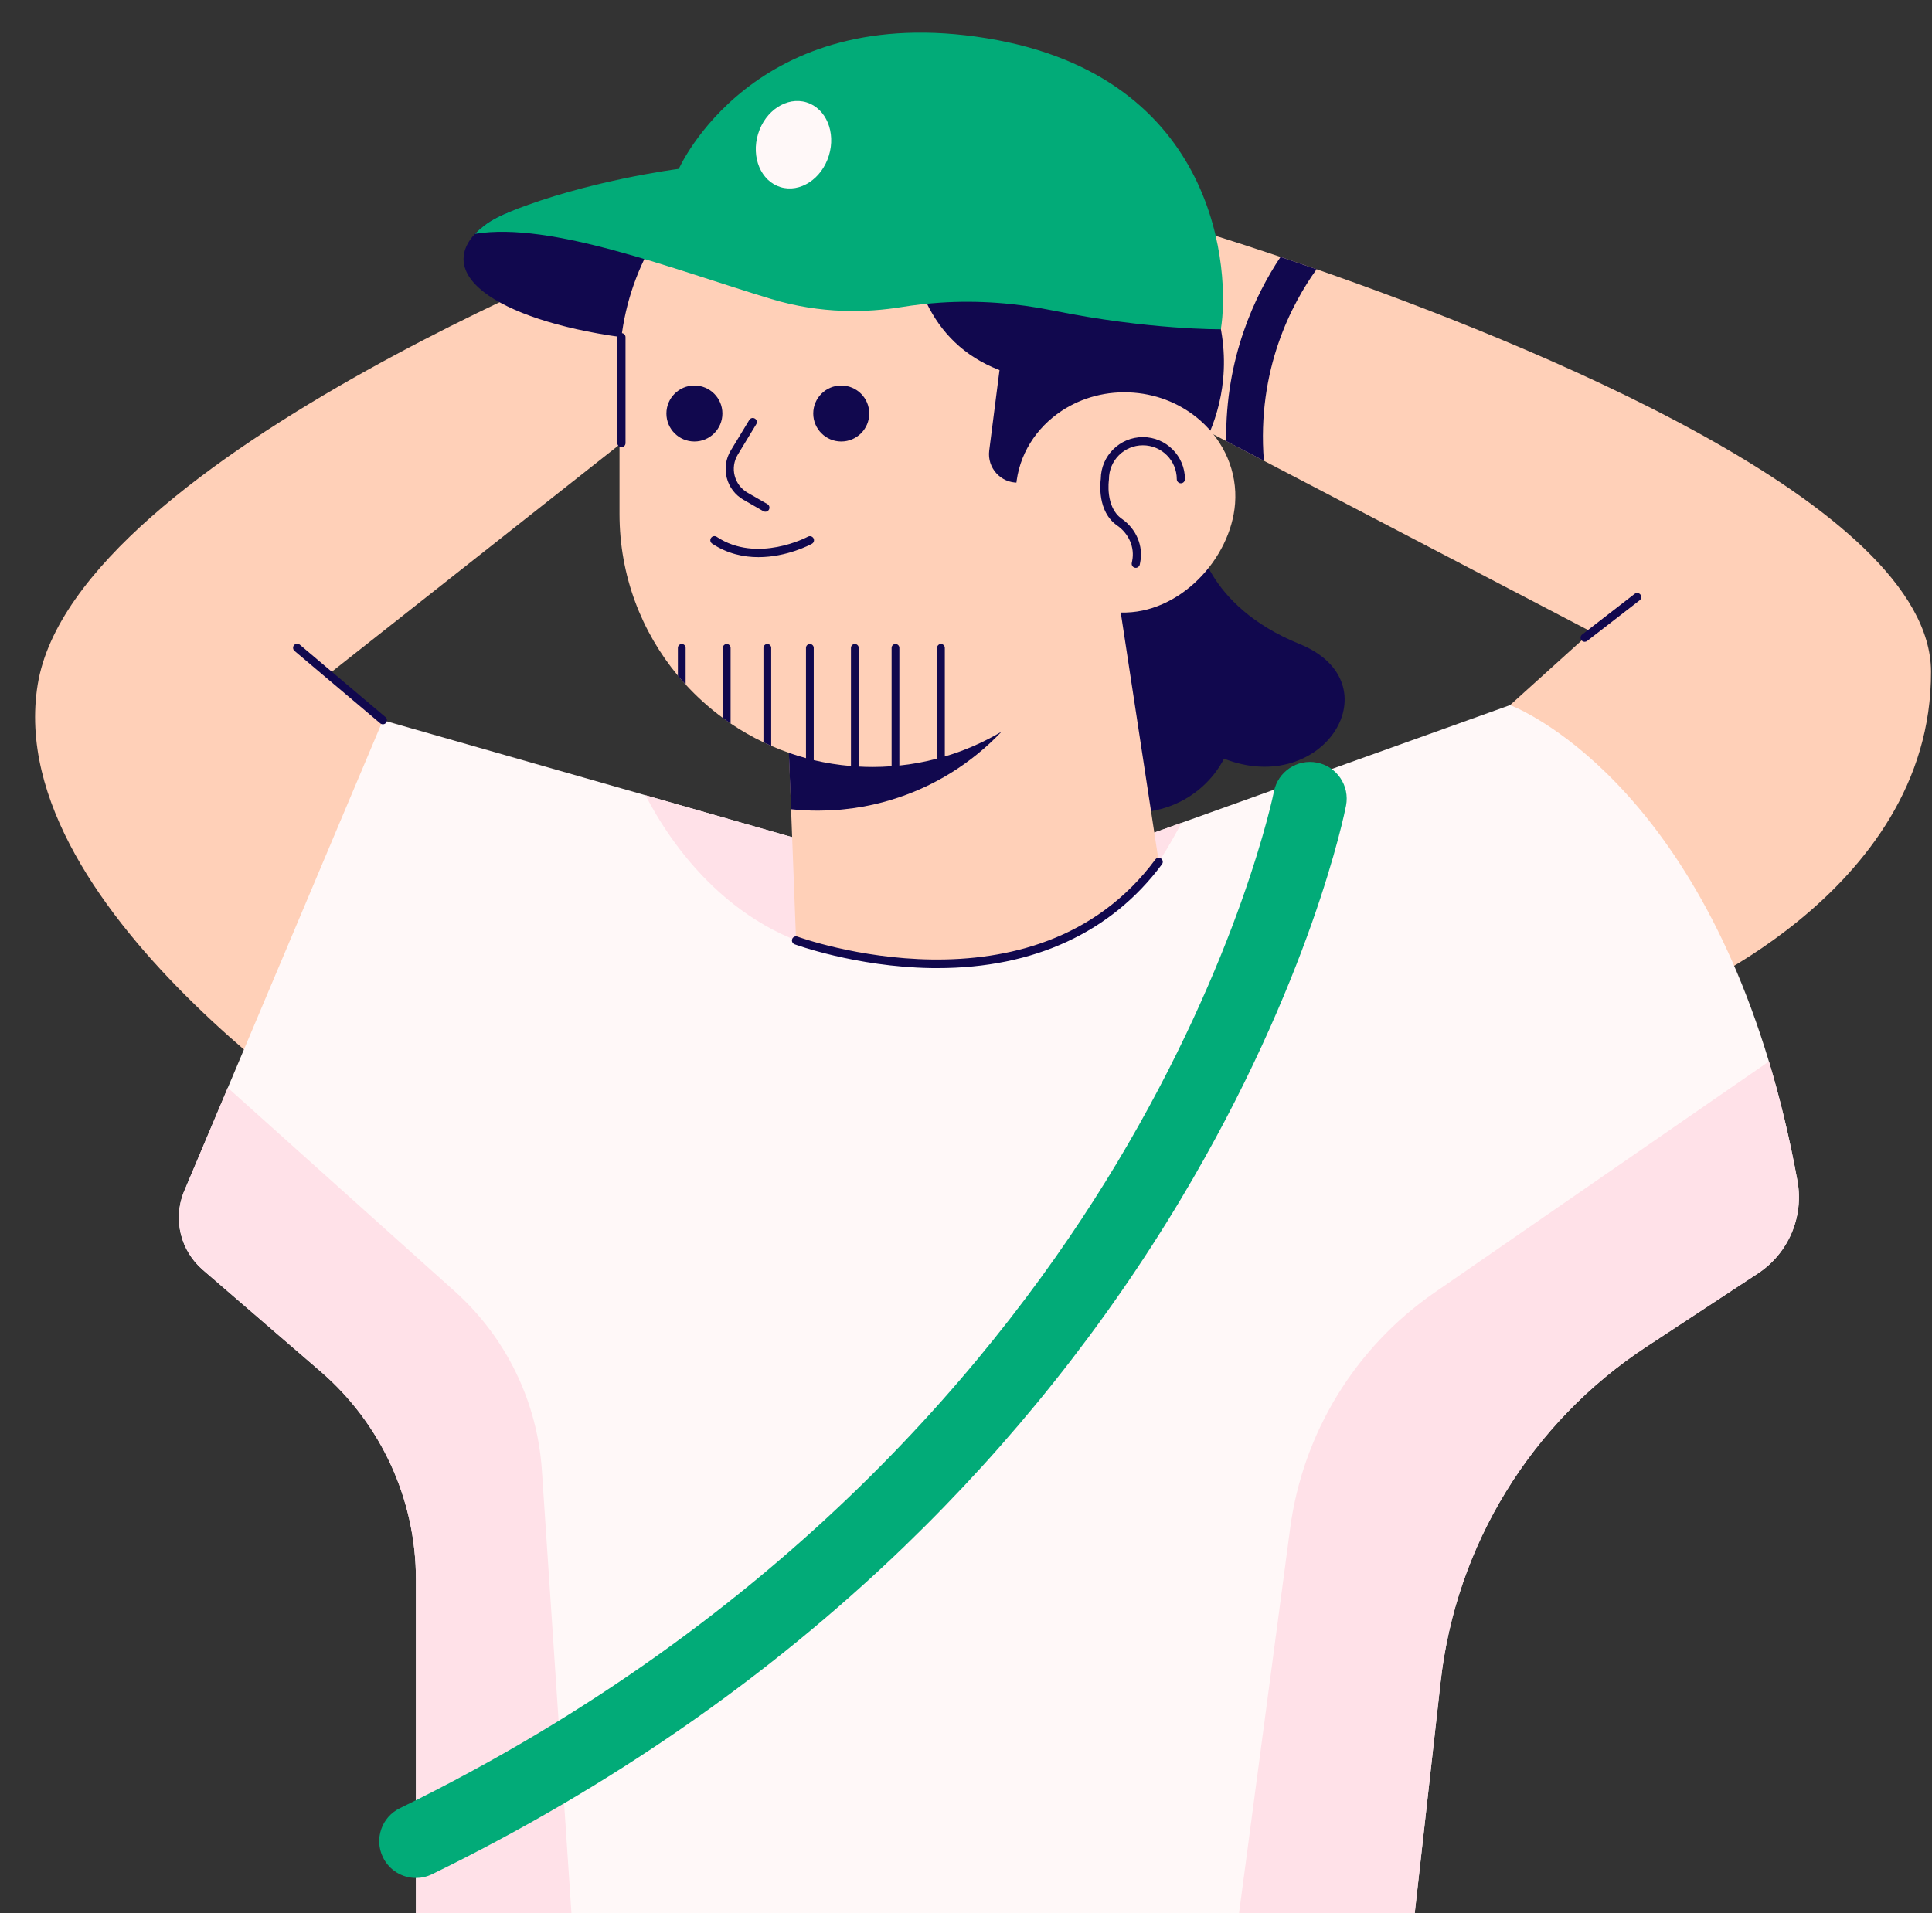 <?xml version="1.0" encoding="UTF-8"?><svg xmlns="http://www.w3.org/2000/svg" xmlns:xlink="http://www.w3.org/1999/xlink" height="468.9" preserveAspectRatio="xMidYMid meet" version="1.0" viewBox="-8.6 -8.0 473.4 468.9" width="473.4" zoomAndPan="magnify"><rect x="-8.6" y="-8.0" width="473.4" height="468.9" fill="#333333" stroke="none"/><g id="change1_1"><path d="M464.56,156.54c0.25,55.14-64.85,80.68-64.85,80.68l-38.3-72.4l19.91-17.99l-80.23-41.9l-9.23-4.82 l-22.69-11.85l15.13-39.98c0,0,8.1,2.39,20.87,6.69c2.74,0.92,5.7,1.93,8.84,3.02C365.14,75.79,464.37,115.6,464.56,156.54z M154.69,48.28c0,0-144.86,55.1-154.05,111.49s83.49,114.21,83.49,114.21L99.45,181l-27.3-23.93l89.4-70.58L154.69,48.28z" fill="#FFD0B8"/></g><g id="change2_1"><path d="M422.12,304.12l-27.34,17.98c-28.17,18.52-46.65,48.63-50.39,82.15l-6.34,56.66H93.32v-81.79 c0-19.58-8.52-38.19-23.35-50.98L41.1,303.23c-5.43-4.67-7.32-12.26-4.72-18.94l10.84-25.69l38-90.08l64.35,18.39l50.35,14.39 l33.19,9.49l32.51-11.65l15.3-5.48l80.49-28.84c0,0,41.7,15.2,63.43,87.33c2.67,8.86,5.04,18.59,6.99,29.25 C433.45,290.24,429.62,299.19,422.12,304.12z" fill="#FFF8F8"/></g><g id="change3_1"><path d="M230.86,55.47c0,3.91-3.28,7.57-8.98,10.69c-11.01,6.04-31.05,10.08-53.96,10.08 c-34.76,0-62.94-9.3-62.94-20.77c0-2.15,0.99-4.23,2.82-6.17c0.64-0.68,1.39-1.35,2.23-2c2-1.54,4.27-2.69,6.64-3.55 c8.51-3.07,21.9-6.53,42.3-8.85c2.92-0.13,5.92-0.21,8.96-0.21C202.68,34.69,230.86,43.99,230.86,55.47z M243.19,110.28 c0,0-20.28,67.11,9.31,77.91c29.59,10.79,38.8-10.25,38.8-10.25c24.62,9.66,41.89-18.6,18.53-28.1c-23.36-9.5-25.02-26.5-25.02-26.5 L243.19,110.28z" fill="#11084E"/></g><g id="change1_2"><path d="M267.19,82.28v35.7c0,7.32-1.26,14.34-3.6,20.85c-2.4,6.75-5.95,12.96-10.4,18.4 c-4.58,5.6-10.13,10.38-16.38,14.1c-4.32,2.56-8.97,4.62-13.89,6.07c-0.63,0.19-1.26,0.37-1.9,0.54c-3,0.79-6.09,1.37-9.25,1.69 c-0.63,0.07-1.26,0.13-1.9,0.17c-1.54,0.12-3.1,0.18-4.67,0.18c-1.14,0-2.27-0.03-3.38-0.1c-0.64-0.02-1.28-0.07-1.9-0.13 c-3.11-0.26-6.16-0.75-9.12-1.45c-0.63-0.15-1.27-0.31-1.9-0.49c-1.41-0.38-2.81-0.81-4.18-1.3c-1.48-0.51-2.93-1.08-4.35-1.71 c-0.63-0.27-1.27-0.57-1.89-0.87c-2.82-1.34-5.5-2.88-8.06-4.62c-0.65-0.43-1.27-0.88-1.9-1.35c-3.3-2.42-6.36-5.17-9.12-8.19 c-0.65-0.71-1.28-1.43-1.89-2.17c-8.93-10.74-14.31-24.55-14.31-39.62v-35.7c0-9.58,2.18-18.65,6.07-26.76 c2.8-5.85,6.5-11.19,10.91-15.85c11.29-11.93,27.29-19.37,45.02-19.37c17.12,0,32.62,6.94,43.84,18.15 C260.26,49.67,267.19,65.16,267.19,82.28z" fill="#FFD0B8"/></g><g id="change3_2"><path d="M284.73,56.62c16.84,30.98-3.98,52.83-3.98,52.83l-39.89,0.84c-4.26,0.09-7.61-3.63-7.07-7.86l2.52-19.72 c-35.34-13.55-18.72-68.41-18.72-68.41S267.89,25.64,284.73,56.62z" fill="#11084E"/></g><g id="change4_1"><path d="M422.12,304.12l-27.34,17.98c-28.17,18.52-46.65,48.63-50.39,82.15l-6.34,56.66H295l12.52-94.29 c3.1-23.38,15.94-44.37,35.34-57.79l81.98-56.68c2.67,8.86,5.04,18.59,6.99,29.25C433.45,290.24,429.62,299.19,422.12,304.12z M131.42,460.91l-7.24-108.56c-1.12-16.85-8.79-32.59-21.35-43.86L47.22,258.6l-10.84,25.69c-2.6,6.68-0.71,14.27,4.72,18.94 l28.87,24.91c14.83,12.79,23.35,31.4,23.35,50.98v81.79H131.42z M149.57,186.91c6.08,11.8,21.49,34.93,50.35,39.18V201.3 L149.57,186.91z M265.62,199.14c1.58,5.99,3.58,10.63,5.76,8.88c2.67-2.14,6.47-8.59,9.54-14.36L265.62,199.14z" fill="#FFE1E8"/></g><g id="change1_3"><path d="M294.03,115.45c-1.06,13.52-13.64,27.1-28.01,26.67l9.31,61.09c-30.48,41.07-88.87,19.27-88.87,19.27 l-1.02-26.87l-0.2-5.29l-0.38-10.08l-0.14-3.74l-0.64-16.74l68.35-18l5.45-1.44c-11.05-4.66-18.43-17.57-17.52-29.11 c0.61-7.75,4.92-14.38,11.19-18.52c4.94-3.25,11.09-4.96,17.63-4.45c6.36,0.49,12.04,3.03,16.37,6.86 C291.29,100.18,294.64,107.54,294.03,115.45z" fill="#FFD0B8"/></g><g id="change3_3"><path d="M190.67,93.35c0-3.79,3.07-6.86,6.86-6.86s6.86,3.07,6.86,6.86c0,3.79-3.07,6.86-6.86,6.86 S190.67,97.13,190.67,93.35z M168.41,93.35c0-3.79-3.07-6.86-6.86-6.86s-6.86,3.07-6.86,6.86c0,3.79,3.07,6.86,6.86,6.86 S168.41,97.13,168.41,93.35z M211.77,150.79c0-0.52-0.42-0.95-0.95-0.95c-0.52,0-0.95,0.43-0.95,0.95v29.01 c0.64-0.04,1.27-0.09,1.9-0.17V150.79z M179.42,149.84c-0.52,0-0.95,0.43-0.95,0.95v23.14c0.63,0.3,1.26,0.6,1.9,0.87v-24.01 C180.37,150.27,179.94,149.84,179.42,149.84z M169.47,149.84c-0.52,0-0.95,0.43-0.95,0.95v17.17c0.63,0.47,1.25,0.92,1.9,1.36 v-18.52C170.42,150.27,169.99,149.84,169.47,149.84z M158.45,149.84c-0.52,0-0.95,0.43-0.95,0.95v6.81c0.62,0.74,1.24,1.46,1.9,2.17 v-8.98C159.4,150.27,158.98,149.84,158.45,149.84z M188.43,190.59c1.12,0.06,2.24,0.09,3.38,0.09c1.58,0,3.13-0.06,4.68-0.18 c0.63-0.04,1.27-0.09,1.89-0.17c3.17-0.32,6.26-0.9,9.25-1.69c0.64-0.17,1.27-0.35,1.9-0.54c10.54-3.13,19.91-8.99,27.28-16.77 c-4.32,2.56-8.97,4.62-13.89,6.07c-0.46,0.14-0.92,0.26-1.38,0.39c0.46-0.13,0.92-0.25,1.37-0.39v-26.61c0-0.52-0.43-0.95-0.95-0.95 c-0.53,0-0.95,0.43-0.95,0.95v27.15c0,0,0,0,0,0c-3,0.79-6.09,1.37-9.25,1.69c-0.63,0.07-1.26,0.13-1.9,0.17 c-1.54,0.12-3.1,0.18-4.67,0.18c-1.14,0-2.27-0.03-3.38-0.1c0,0,0,0,0,0v-29.09c0-0.52-0.42-0.95-0.95-0.95 c-0.52,0-0.95,0.43-0.95,0.95v28.96c-3.11-0.26-6.16-0.75-9.12-1.45v-27.51c0-0.52-0.42-0.95-0.95-0.95c-0.52,0-0.95,0.43-0.95,0.95 v27.02c0.55,0.16,1.1,0.3,1.65,0.43c-0.55-0.13-1.11-0.27-1.66-0.43c-1.41-0.38-2.81-0.81-4.18-1.3l0.14,3.74l0.38,10.08 c0.43,0.05,0.86,0.09,1.29,0.12C187.16,190.51,187.79,190.56,188.43,190.59z M271.44,99.13c-5.66,0-10.27,4.59-10.31,10.24 c-0.12,0.88-0.94,7.99,4,11.42c2.9,2.01,4.35,5.41,3.69,8.66l-0.1,0.52c-0.11,0.54,0.24,1.07,0.78,1.18 c0.07,0.01,0.13,0.02,0.2,0.02c0.47,0,0.88-0.33,0.98-0.8l0.1-0.52c0.82-4.03-0.96-8.23-4.51-10.7c-4.12-2.87-3.16-9.49-3.15-9.55 c0.01-0.05,0.01-0.1,0.01-0.15c0-4.58,3.73-8.31,8.31-8.31s8.31,3.73,8.31,8.31c0,0.55,0.45,1,1,1s1-0.45,1-1 C281.75,103.76,277.13,99.13,271.44,99.13z M173.59,114.5l4.85,2.79c0.16,0.09,0.33,0.13,0.5,0.13c0.35,0,0.68-0.18,0.87-0.5 c0.27-0.48,0.11-1.09-0.37-1.37l-4.85-2.79c-1.59-0.91-2.71-2.39-3.17-4.16c-0.46-1.77-0.18-3.61,0.76-5.17l4.53-7.47 c0.29-0.47,0.14-1.09-0.34-1.37c-0.47-0.29-1.09-0.14-1.37,0.34l-4.53,7.47c-1.23,2.03-1.58,4.41-0.99,6.71 C170.07,111.4,171.53,113.32,173.59,114.5z M190.73,123.93c-0.26-0.48-0.87-0.66-1.36-0.4c-0.12,0.07-12.44,6.64-22.36,0.04 c-0.46-0.31-1.08-0.18-1.39,0.28c-0.31,0.46-0.18,1.08,0.28,1.39c3.74,2.48,7.71,3.31,11.34,3.31c7,0,12.73-3.07,13.09-3.27 C190.82,125.02,191,124.41,190.73,123.93z M143.67,73.64c-0.55,0-1,0.45-1,1v25.97c0,0.55,0.45,1,1,1s1-0.45,1-1V74.64 C144.67,74.09,144.22,73.64,143.67,73.64z M393.35,137.72c-0.34-0.44-0.97-0.52-1.4-0.18l-12.87,9.97c-0.44,0.34-0.52,0.97-0.18,1.4 c0.2,0.25,0.49,0.39,0.79,0.39c0.21,0,0.43-0.07,0.61-0.21l12.87-9.97C393.6,138.79,393.68,138.16,393.35,137.72z M64.86,150.01 c-0.42-0.36-1.05-0.3-1.41,0.12c-0.36,0.42-0.3,1.05,0.12,1.41l21,17.74c0.19,0.16,0.42,0.24,0.65,0.24c0.28,0,0.57-0.12,0.76-0.35 c0.36-0.42,0.3-1.05-0.12-1.41L64.86,150.01z M274.52,202.62c-29.68,39.98-87.14,19.14-87.72,18.93c-0.52-0.19-1.09,0.07-1.29,0.59 c-0.19,0.52,0.07,1.09,0.59,1.29c0.15,0.05,14.97,5.51,33.34,5.83c0.56,0.01,1.11,0.01,1.66,0.01c23.65,0,42.65-8.78,55.02-25.45 c0.33-0.44,0.24-1.07-0.21-1.4C275.48,202.09,274.85,202.18,274.52,202.62z M305.17,54.97c-6.17,9.27-13.59,24.71-13.31,45.14 l9.23,4.82c-1.78-22.35,6.89-38.57,12.92-46.94C310.87,56.9,307.91,55.89,305.17,54.97z" fill="#11084E"/></g><g id="change5_1"><path d="M290.54,72.7c0,0-17.53,0.19-41.05-4.58c-9.1-1.85-18.39-2.55-27.61-1.95c-3.19,0.21-6.36,0.57-9.52,1.08 c-8.5,1.39-19.75,1.73-31.99-1.97c-24.2-7.31-53.9-19.03-72.57-15.97c0.64-0.68,1.39-1.35,2.23-2c2-1.54,4.3-2.61,6.64-3.55 c18.49-7.39,40.18-10.27,41.06-10.37c0,0,18.18-41.36,75.45-32.01C290.46,10.73,292.8,59.3,290.54,72.7z M97.27,451.34 c43.56-21.29,82.43-48.25,115.53-80.14c26.51-25.54,49.39-54.28,68-85.41c31.8-53.18,40.08-94.6,40.42-96.34 c0.94-4.88-2.24-9.59-7.11-10.54c-4.88-0.95-9.6,2.23-10.56,7.11c-0.08,0.4-8.21,40.63-38.61,91.23 c-27.98,46.57-81.16,111.78-175.57,157.92c-4.47,2.18-6.32,7.57-4.13,12.04c1.56,3.19,4.76,5.05,8.09,5.05 C94.65,452.26,96,451.96,97.27,451.34z" fill="#02AB78"/></g><g id="change2_2"><path d="M194.5,30.14c-1.76,5.73-7.07,9.19-11.86,7.72c-4.79-1.47-7.24-7.31-5.48-13.05 c1.76-5.73,7.07-9.19,11.86-7.72C193.81,18.57,196.27,24.41,194.5,30.14z" fill="#FFF8F8"/></g></svg>